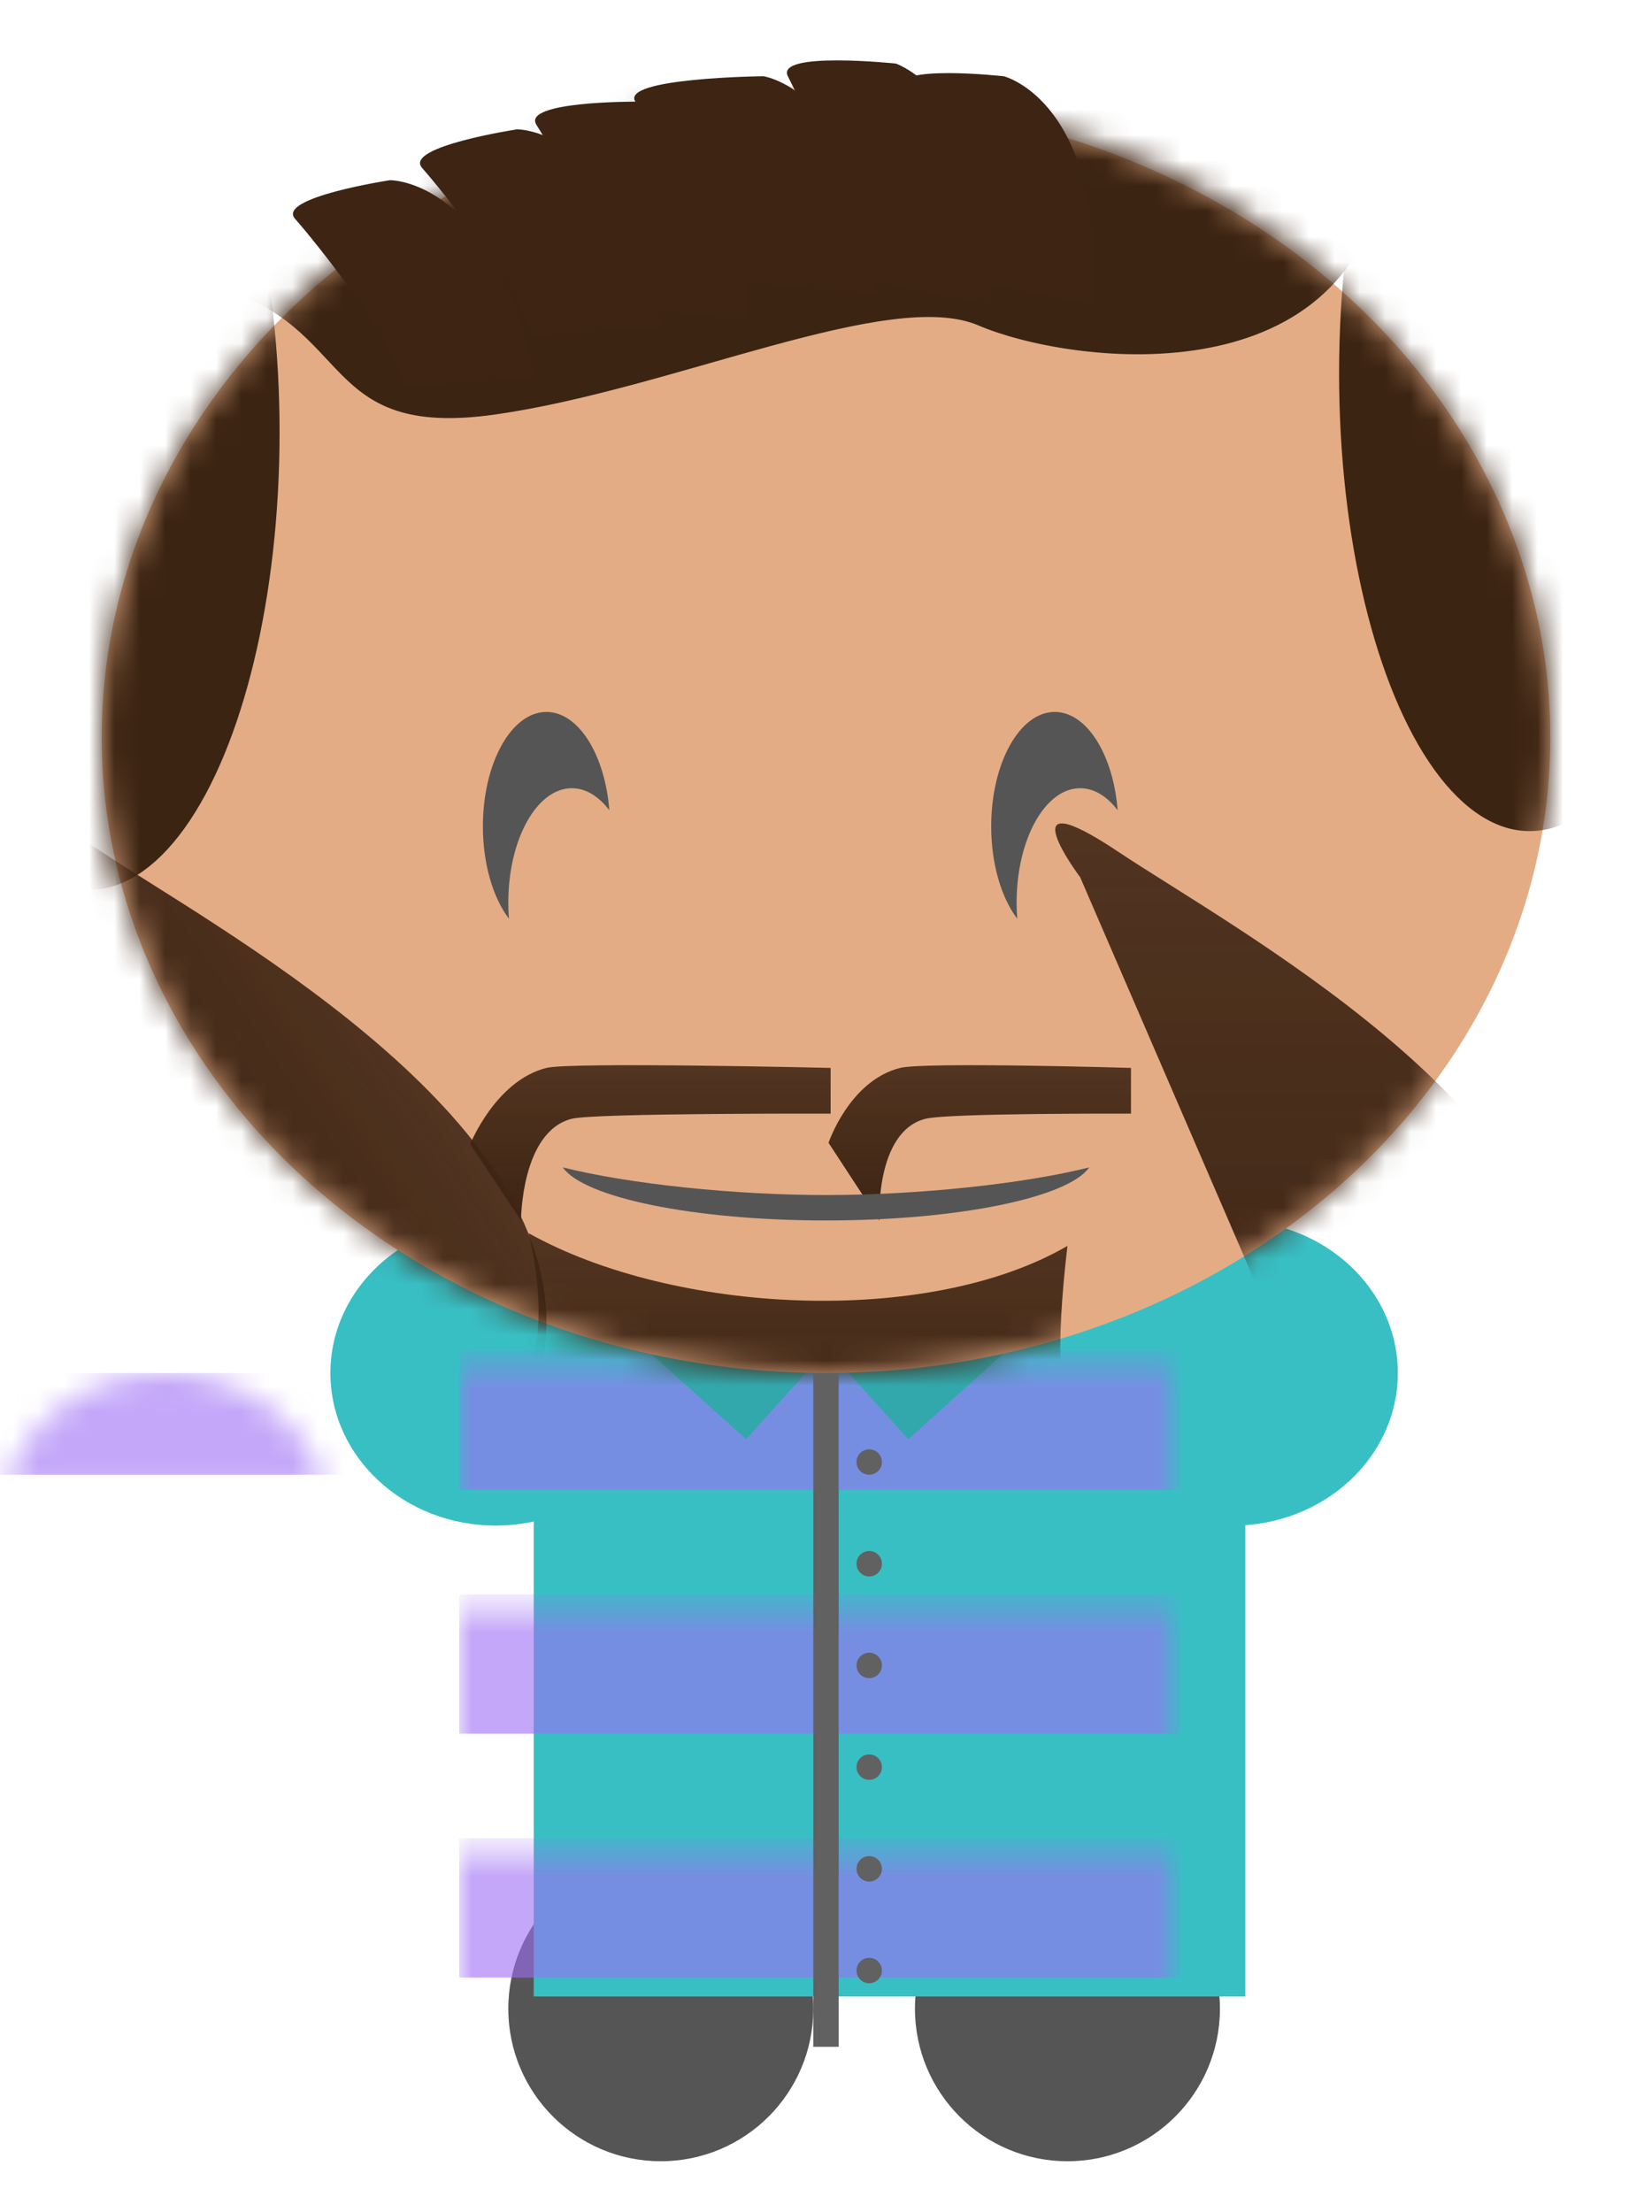 <?xml version="1.0" encoding="UTF-8" standalone="no"?>
<svg width="65px" height="87px" viewBox="0 0 65 87" version="1.1" xmlns="http://www.w3.org/2000/svg" xmlns:xlink="http://www.w3.org/1999/xlink" xmlns:sketch="http://www.bohemiancoding.com/sketch/ns">
    <!-- Generator: Sketch 3.2.1 (9971) - http://www.bohemiancoding.com/sketch -->
    <title>nate</title>
    <desc>Created with Sketch.</desc>
    <defs>
        <filter x="-50%" y="-50%" width="200%" height="200%" filterUnits="objectBoundingBox" id="filter-1">
            <feOffset dx="-1" dy="-1" in="SourceAlpha" result="shadowOffsetInner1"></feOffset>
            <feGaussianBlur stdDeviation="1" in="shadowOffsetInner1" result="shadowBlurInner1"></feGaussianBlur>
            <feComposite in="shadowBlurInner1" in2="SourceAlpha" operator="arithmetic" k2="-1" k3="1" result="shadowInnerInner1"></feComposite>
            <feColorMatrix values="0 0 0 0 0   0 0 0 0 0   0 0 0 0 0  0 0 0 0.146 0" in="shadowInnerInner1" type="matrix" result="shadowMatrixInner1"></feColorMatrix>
            <feMerge>
                <feMergeNode in="SourceGraphic"></feMergeNode>
                <feMergeNode in="shadowMatrixInner1"></feMergeNode>
            </feMerge>
        </filter>
        <ellipse id="path-2" cx="6.5" cy="6" rx="6.5" ry="6"></ellipse>
        <filter x="-50%" y="-50%" width="200%" height="200%" filterUnits="objectBoundingBox" id="filter-4">
            <feOffset dx="1" dy="-1" in="SourceAlpha" result="shadowOffsetInner1"></feOffset>
            <feGaussianBlur stdDeviation="1" in="shadowOffsetInner1" result="shadowBlurInner1"></feGaussianBlur>
            <feComposite in="shadowBlurInner1" in2="SourceAlpha" operator="arithmetic" k2="-1" k3="1" result="shadowInnerInner1"></feComposite>
            <feColorMatrix values="0 0 0 0 0   0 0 0 0 0   0 0 0 0 0  0 0 0 0.35 0" in="shadowInnerInner1" type="matrix" result="shadowMatrixInner1"></feColorMatrix>
            <feMerge>
                <feMergeNode in="SourceGraphic"></feMergeNode>
                <feMergeNode in="shadowMatrixInner1"></feMergeNode>
            </feMerge>
        </filter>
        <filter x="-50%" y="-50%" width="200%" height="200%" filterUnits="objectBoundingBox" id="filter-5">
            <feOffset dx="1" dy="-1" in="SourceAlpha" result="shadowOffsetInner1"></feOffset>
            <feGaussianBlur stdDeviation="1" in="shadowOffsetInner1" result="shadowBlurInner1"></feGaussianBlur>
            <feComposite in="shadowBlurInner1" in2="SourceAlpha" operator="arithmetic" k2="-1" k3="1" result="shadowInnerInner1"></feComposite>
            <feColorMatrix values="0 0 0 0 0   0 0 0 0 0   0 0 0 0 0  0 0 0 0.35 0" in="shadowInnerInner1" type="matrix" result="shadowMatrixInner1"></feColorMatrix>
            <feMerge>
                <feMergeNode in="SourceGraphic"></feMergeNode>
                <feMergeNode in="shadowMatrixInner1"></feMergeNode>
            </feMerge>
        </filter>
        <filter x="-50%" y="-50%" width="200%" height="200%" filterUnits="objectBoundingBox" id="filter-6">
            <feOffset dx="3" dy="-1" in="SourceAlpha" result="shadowOffsetInner1"></feOffset>
            <feGaussianBlur stdDeviation="1" in="shadowOffsetInner1" result="shadowBlurInner1"></feGaussianBlur>
            <feComposite in="shadowBlurInner1" in2="SourceAlpha" operator="arithmetic" k2="-1" k3="1" result="shadowInnerInner1"></feComposite>
            <feColorMatrix values="0 0 0 0 0   0 0 0 0 0   0 0 0 0 0  0 0 0 0.146 0" in="shadowInnerInner1" type="matrix" result="shadowMatrixInner1"></feColorMatrix>
            <feMerge>
                <feMergeNode in="SourceGraphic"></feMergeNode>
                <feMergeNode in="shadowMatrixInner1"></feMergeNode>
            </feMerge>
        </filter>
        <ellipse id="path-7" cx="6.5" cy="6" rx="6.5" ry="6"></ellipse>
        <filter x="-50%" y="-50%" width="200%" height="200%" filterUnits="objectBoundingBox" id="filter-9">
            <feOffset dx="2" dy="-2" in="SourceAlpha" result="shadowOffsetInner1"></feOffset>
            <feGaussianBlur stdDeviation="1" in="shadowOffsetInner1" result="shadowBlurInner1"></feGaussianBlur>
            <feComposite in="shadowBlurInner1" in2="SourceAlpha" operator="arithmetic" k2="-1" k3="1" result="shadowInnerInner1"></feComposite>
            <feColorMatrix values="0 0 0 0 0   0 0 0 0 0   0 0 0 0 0  0 0 0 0.18 0" in="shadowInnerInner1" type="matrix" result="shadowMatrixInner1"></feColorMatrix>
            <feMerge>
                <feMergeNode in="SourceGraphic"></feMergeNode>
                <feMergeNode in="shadowMatrixInner1"></feMergeNode>
            </feMerge>
        </filter>
        <rect id="path-10" x="0" y="0.519" width="28" height="37"></rect>
        <ellipse id="path-12" cx="28.5" cy="25" rx="28.5" ry="25"></ellipse>
        <linearGradient x1="50%" y1="-86.364%" x2="50%" y2="100%" id="linearGradient-14">
            <stop stop-color="#3D2413" stop-opacity="0.768" offset="0%"></stop>
            <stop stop-color="#3D2413" offset="100%"></stop>
        </linearGradient>
        <linearGradient x1="102.503%" y1="2.865%" x2="37.749%" y2="62.8%" id="linearGradient-15">
            <stop stop-color="#3D2413" stop-opacity="0.768" offset="0%"></stop>
            <stop stop-color="#3D2413" offset="100%"></stop>
        </linearGradient>
        <filter x="-50%" y="-50%" width="200%" height="200%" filterUnits="objectBoundingBox" id="filter-16">
            <feOffset dx="0" dy="-0.2" in="SourceAlpha" result="shadowOffsetInner1"></feOffset>
            <feGaussianBlur stdDeviation="0" in="shadowOffsetInner1" result="shadowBlurInner1"></feGaussianBlur>
            <feComposite in="shadowBlurInner1" in2="SourceAlpha" operator="arithmetic" k2="-1" k3="1" result="shadowInnerInner1"></feComposite>
            <feColorMatrix values="0 0 0 0 0.429   0 0 0 0 0.303   0 0 0 0 0.223  0 0 0 0.294 0" in="shadowInnerInner1" type="matrix" result="shadowMatrixInner1"></feColorMatrix>
            <feMerge>
                <feMergeNode in="SourceGraphic"></feMergeNode>
                <feMergeNode in="shadowMatrixInner1"></feMergeNode>
            </feMerge>
        </filter>
    </defs>
    <g id="Page-1" stroke="none" stroke-width="1" fill="none" fill-rule="evenodd" sketch:type="MSPage">
        <g id="nate" sketch:type="MSArtboardGroup">
            <g id="Oval-450-+-Rectangle-565" sketch:type="MSLayerGroup" transform="translate(43, 49)">
                <mask id="mask-3" sketch:name="Oval 450" fill="white">
                    <use xlink:href="#path-2"></use>
                </mask>
                <use id="Oval-450" fill="#38BFC4" filter="url(#filter-1)" sketch:type="MSShapeGroup" xlink:href="#path-2"></use>
                <rect id="Rectangle-565" fill-opacity="0.609" fill="#9E6FF5" sketch:type="MSShapeGroup" mask="url(#mask-3)" x="-10" y="5" width="32" height="4">
                    <g transform="translate(6, 7) rotate(-60) translate(-6, -7) "></g>
                </rect>
            </g>
            <circle id="Oval-452" fill="#555555" filter="url(#filter-4)" sketch:type="MSShapeGroup" cx="41" cy="80" r="6"></circle>
            <circle id="Oval-453" fill="#555555" filter="url(#filter-5)" sketch:type="MSShapeGroup" cx="25" cy="80" r="6"></circle>
            <g id="Oval-451-+-Rectangle-564" sketch:type="MSLayerGroup" transform="translate(10, 49)">
                <mask id="mask-8" sketch:name="Oval 451" fill="white">
                    <use xlink:href="#path-7"></use>
                </mask>
                <use id="Oval-451" fill="#38BFC4" filter="url(#filter-6)" sketch:type="MSShapeGroup" xlink:href="#path-7"></use>
                <rect id="Rectangle-564" fill-opacity="0.609" fill="#9E6FF5" sketch:type="MSShapeGroup" mask="url(#mask-8)" x="-10" y="5" width="32" height="4">
                    <g transform="translate(6, 7) rotate(-116) translate(-6, -7) "></g>
                </rect>
            </g>
            <g id="Rectangle-528-+-Rectangle-557" sketch:type="MSLayerGroup" transform="translate(19, 43)">
                <mask id="mask-11" sketch:name="Rectangle 528" fill="white">
                    <use xlink:href="#path-10"></use>
                </mask>
                <use id="Rectangle-528" fill="#38BFC4" filter="url(#filter-9)" sketch:type="MSShapeGroup" xlink:href="#path-10"></use>
                <rect id="Rectangle-557" fill-opacity="0.609" fill="#9E6FF5" sketch:type="MSShapeGroup" mask="url(#mask-11)" x="-0.933" y="10.111" width="29.867" height="5.481"></rect>
                <rect id="Rectangle-558" fill-opacity="0.609" fill="#9E6FF5" sketch:type="MSShapeGroup" mask="url(#mask-11)" x="-0.933" y="19.704" width="29.867" height="5.481"></rect>
                <rect id="Rectangle-559" fill-opacity="0.609" fill="#9E6FF5" sketch:type="MSShapeGroup" mask="url(#mask-11)" x="-0.933" y="29.296" width="29.867" height="5.481"></rect>
                <path d="M2.8,44.321 L2.8,2.036 L6.533,2.036 L6.533,44.321 L2.8,44.321 L2.8,44.321 Z" id="Rectangle-560" fill-opacity="0.609" fill="#9E6FF5" sketch:type="MSShapeGroup" mask="url(#mask-11)"></path>
                <path d="M9.333,44.321 L9.333,2.036 L13.067,2.036 L13.067,44.321 L9.333,44.321 L9.333,44.321 Z" id="Rectangle-561" fill-opacity="0.609" fill="#9E6FF5" sketch:type="MSShapeGroup" mask="url(#mask-11)"></path>
                <path d="M15.867,44.321 L15.867,2.036 L19.6,2.036 L19.6,44.321 L15.867,44.321 L15.867,44.321 Z" id="Rectangle-562" fill-opacity="0.609" fill="#9E6FF5" sketch:type="MSShapeGroup" mask="url(#mask-11)"></path>
                <path d="M22.4,44.321 L22.4,2.036 L26.133,2.036 L26.133,44.321 L22.4,44.321 L22.4,44.321 Z" id="Rectangle-563" fill-opacity="0.609" fill="#9E6FF5" sketch:type="MSShapeGroup" mask="url(#mask-11)"></path>
            </g>
            <rect id="Rectangle-566" fill="#33A8AC" sketch:type="MSShapeGroup" transform="translate(28.046, 52.639) rotate(-48) translate(-28.046, -52.639) " x="25.973" y="49.012" width="4.145" height="7.254"></rect>
            <rect id="Rectangle-567" fill="#33A8AC" sketch:type="MSShapeGroup" transform="translate(37.046, 52.639) scale(-1, 1) rotate(-48) translate(-37.046, -52.639) " x="34.973" y="49.012" width="4.145" height="7.254"></rect>
            <g id="Oval-449-+-Oval-458" sketch:type="MSLayerGroup" transform="translate(4, 4)">
                <mask id="mask-13" sketch:name="Oval 449" fill="white">
                    <use xlink:href="#path-12"></use>
                </mask>
                <use id="Oval-449" fill="#E4AC85" sketch:type="MSShapeGroup" xlink:href="#path-12"></use>
                <path d="M16.8,44.5 C22.5,47.69 32.5,48.195 38,45 C37,53.5 39,52 39,52 L15,52 C15,52 18.3,51 16.8,44.5 Z" id="Rectangle-568" fill="url(#linearGradient-14)" sketch:type="MSShapeGroup" mask="url(#mask-13)"></path>
                <path d="M14.5,41 C14.5,41 15.5,38.5 17.5,38 C18.461,37.76 28.682,38 28.682,38 L28.682,39.798 C28.682,39.798 19.414,39.771 18.5,40 C16.5,40.5 16.5,44 16.5,44 L14.5,41 Z" id="Rectangle-569" fill="url(#linearGradient-14)" sketch:type="MSShapeGroup" mask="url(#mask-13)"></path>
                <path d="M28.6,40.947 C28.6,40.947 29.418,38.5 31.418,38 C32.379,37.76 40.5,38 40.5,38 L40.5,39.798 C40.5,39.798 33.332,39.771 32.418,40 C30.418,40.5 30.6,44 30.6,44 L28.6,40.947 Z" id="Rectangle-570" fill="url(#linearGradient-14)" sketch:type="MSShapeGroup" mask="url(#mask-13)">
                    <g transform="translate(34.55, 40.947) scale(-1, 1) translate(-34.55, -40.947) "></g>
                </path>
                <path d="M9.05941988e-14,29.5 C4.5,32.5 17.5,39.5 17.5,48 C17.5,56.5 6.5,49 6.5,49 L-1.5,30.5 C-1.5,30.5 -4.5,26.5 9.05941988e-14,29.5 Z" id="Path-113" fill="url(#linearGradient-15)" sketch:type="MSShapeGroup" mask="url(#mask-13)"></path>
                <path d="M40,29.5 C44.5,32.5 57.5,39.5 57.5,48 C57.5,56.5 46.5,49 46.5,49 L38.5,30.5 C38.5,30.5 35.5,26.5 40,29.5 Z" id="Path-114" fill="url(#linearGradient-14)" sketch:type="MSShapeGroup" mask="url(#mask-13)">
                    <g transform="translate(47.51, 40.22) scale(-1, 1) translate(-47.51, -40.22) "></g>
                </path>
                <ellipse id="Oval-458" fill="#3C2412" sketch:type="MSShapeGroup" mask="url(#mask-13)" cx="-0.5" cy="13" rx="7.5" ry="18">
                    <g transform="translate(-0.5, 13) rotate(8) translate(0.5, -13) "></g>
                </ellipse>
                <ellipse id="Oval-459" fill="#3C2412" sketch:type="MSShapeGroup" mask="url(#mask-13)" cx="56.188" cy="10.688" rx="7.5" ry="18">
                    <g transform="translate(56.188, 10.688) scale(-1, 1) rotate(6) translate(-56.188, -10.688) "></g>
                </ellipse>
                <path d="M50.5,3 C49,12 38,10.5 34.5,9 C31,7.5 22.5,11.5 15.5,12.5 C8.5,13.5 10,9 4.5,7.5 C3.158,4.817 7.5,-3.5 7.5,-3.5 L34.5,-2 C34.5,-2 55,-1 50.5,3 Z" id="Path-94" fill="#3C2412" filter="url(#filter-16)" sketch:type="MSShapeGroup" mask="url(#mask-13)"></path>
            </g>
            <path d="M23.975,31.867 C23.804,29.681 22.761,28 21.5,28 C20.119,28 19,30.015 19,32.5 C19,33.992 19.403,35.314 20.025,36.133 C20.008,35.926 20,35.715 20,35.5 C20,33.015 21.119,31 22.5,31 C23.052,31 23.562,31.322 23.975,31.867 Z" id="Oval-461" fill="#555555" sketch:type="MSShapeGroup"></path>
            <path d="M43.975,31.867 C43.804,29.681 42.761,28 41.5,28 C40.119,28 39,30.015 39,32.5 C39,33.992 39.403,35.314 40.025,36.133 C40.008,35.926 40,35.715 40,35.5 C40,33.015 41.119,31 42.5,31 C43.052,31 43.562,31.322 43.975,31.867 Z" id="Oval-463" fill="#555555" sketch:type="MSShapeGroup"></path>
            <path d="M42.858,45.912 C42.032,47.097 37.709,48 32.5,48 C27.291,48 22.968,47.097 22.142,45.912 C24.765,46.569 28.902,47 32.5,47 C36.098,47 40.235,46.569 42.858,45.912 Z" id="Oval-465" fill="#555555" sketch:type="MSShapeGroup"></path>
            <path d="M32.5,54 L32.5,80.5" id="Path-112" stroke="#616161" sketch:type="MSShapeGroup"></path>
            <circle id="Oval-537" fill="#616161" sketch:type="MSShapeGroup" cx="34.2" cy="57.5" r="0.5"></circle>
            <circle id="Oval-538" fill="#616161" sketch:type="MSShapeGroup" cx="34.2" cy="61.5" r="0.5"></circle>
            <circle id="Oval-539" fill="#616161" sketch:type="MSShapeGroup" cx="34.2" cy="65.5" r="0.5"></circle>
            <circle id="Oval-540" fill="#616161" sketch:type="MSShapeGroup" cx="34.2" cy="69.5" r="0.5"></circle>
            <circle id="Oval-541" fill="#616161" sketch:type="MSShapeGroup" cx="34.2" cy="73.5" r="0.5"></circle>
            <circle id="Oval-542" fill="#616161" sketch:type="MSShapeGroup" cx="34.2" cy="77.5" r="0.5"></circle>
            <path d="M43,12 C43.5,4 39.5,3 39.5,3 C39.5,3 35,2.5 35.5,3.5 C36,4.5 38,9 38,11" id="Path-115" fill="#3D2413" sketch:type="MSShapeGroup"></path>
            <path d="M39,12 C39.5,4 35.252,2.5 35.252,2.5 C35.252,2.5 30.5,2 31,3 C31.5,4 34,9 34,11" id="Path-116" fill="#3D2413" sketch:type="MSShapeGroup"></path>
            <path d="M34.456,11.583 C34.117,3.575 30.035,2.998 30.035,2.998 C30.035,2.998 24.398,3.058 25,4 C25.602,4.942 29.17,9.122 29.379,11.111" id="Path-117" fill="#3D2413" sketch:type="MSShapeGroup"></path>
            <path d="M29,13 C29.5,5 25.5,4 25.5,4 C25.5,4 21,3.5 21.5,4.5 C22,5.5 24,10 24,12" id="Path-118" fill="#3D2413" sketch:type="MSShapeGroup" transform="translate(25.252, 8.438) rotate(-6) translate(-25.252, -8.438) "></path>
            <path d="M25,14 C25.5,6 21.5,5 21.5,5 C21.5,5 17,4.5 17.5,5.5 C18,6.5 20,11 20,13" id="Path-119" fill="#3D2413" sketch:type="MSShapeGroup" transform="translate(21.252, 9.438) rotate(-15) translate(-21.252, -9.438) "></path>
            <path d="M21.053,14.875 C19.466,7.018 15.343,7.087 15.343,7.087 C15.343,7.087 10.867,7.769 11.609,8.605 C12.351,9.442 15.447,13.271 15.965,15.203" id="Path-120" fill="#3D2413" sketch:type="MSShapeGroup"></path>
        </g>
    </g>
</svg>